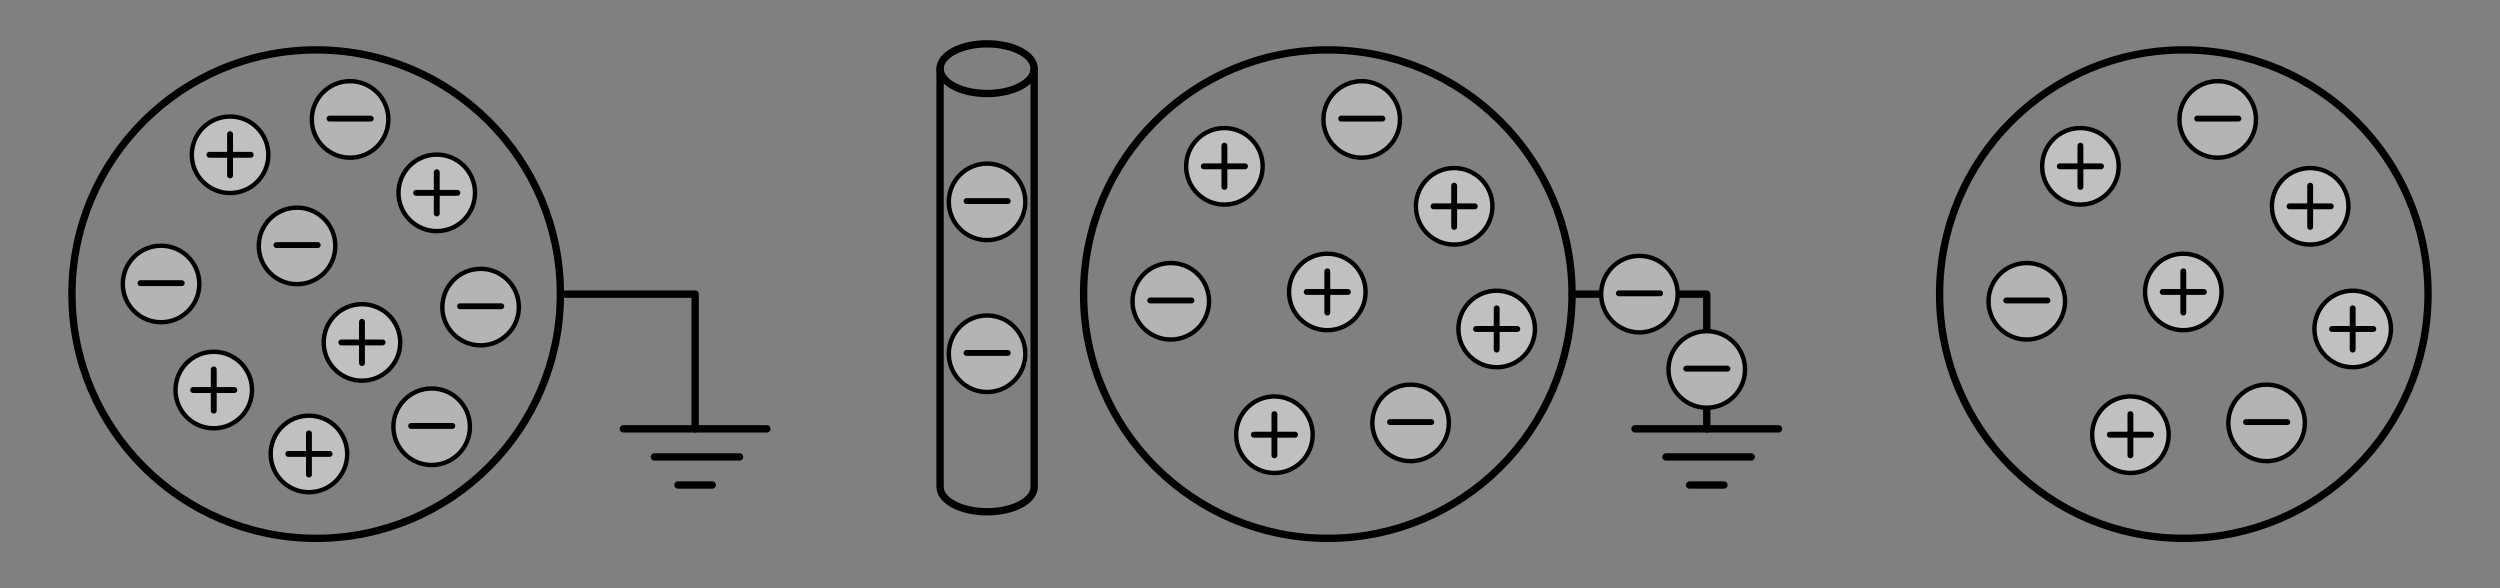 <?xml version="1.0" encoding="UTF-8" standalone="no"?>
<!-- Created with Inkscape (http://www.inkscape.org/) -->

<svg
   width="170mm"
   height="40mm"
   viewBox="0 0 170 40"
   version="1.1"
   id="svg5"
   inkscape:version="1.2.2 (b0a84865, 2022-12-01)"
   sodipodi:docname="elec-conduc-induc.svg"
   xmlns:inkscape="http://www.inkscape.org/namespaces/inkscape"
   xmlns:sodipodi="http://sodipodi.sourceforge.net/DTD/sodipodi-0.dtd"
   xmlns="http://www.w3.org/2000/svg"
   xmlns:svg="http://www.w3.org/2000/svg">
  <rect x="0" y="0" width="170" height="40" fill="#808080" stroke="none"/>
  <sodipodi:namedview
     id="namedview7"
     pagecolor="#ffffff"
     bordercolor="#999999"
     borderopacity="1"
     inkscape:showpageshadow="0"
     inkscape:pageopacity="0"
     inkscape:pagecheckerboard="0"
     inkscape:deskcolor="#d1d1d1"
     inkscape:document-units="mm"
     showgrid="false"
     inkscape:zoom="1.0116647"
     inkscape:cx="260.4618"
     inkscape:cy="62.767835"
     inkscape:window-width="1920"
     inkscape:window-height="953"
     inkscape:window-x="1512"
     inkscape:window-y="25"
     inkscape:window-maximized="1"
     inkscape:current-layer="layer1" />
  <defs
     id="defs2" />
  <g
     inkscape:label="Layer 1"
     inkscape:groupmode="layer"
     id="layer1">
    <g
       id="g2763"
       transform="translate(2.02)">
      <circle
         style="fill:none;fill-opacity:0.6;stroke:#000000;stroke-width:0.5;stroke-linejoin:round;stroke-dasharray:none;stroke-opacity:1"
         id="circle1406"
         cx="88.272"
         cy="20"
         r="16.607" />
      <path
         style="fill:none;fill-opacity:0.6;stroke:#000000;stroke-width:0.5;stroke-linecap:round;stroke-linejoin:round;stroke-dasharray:none;stroke-opacity:1"
         d="m 104.879,20 h 9.161 v 9.161"
         id="path1408" />
      <path
         style="fill:none;fill-opacity:0.6;stroke:#000000;stroke-width:0.5;stroke-linecap:round;stroke-linejoin:round;stroke-dasharray:none;stroke-opacity:1"
         d="m 109.16,29.161 h 9.758"
         id="path1410" />
      <path
         style="fill:none;fill-opacity:0.6;stroke:#000000;stroke-width:0.5;stroke-linecap:round;stroke-linejoin:round;stroke-dasharray:none;stroke-opacity:1"
         d="m 111.269,31.071 h 5.793"
         id="path1412" />
      <path
         style="fill:none;fill-opacity:0.6;stroke:#000000;stroke-width:0.5;stroke-linecap:round;stroke-linejoin:round;stroke-dasharray:none;stroke-opacity:1"
         d="m 112.874,32.981 h 2.332"
         id="path1414" />
      <g
         id="g1642"
         transform="translate(-13.56,-14.718)">
        <circle
           style="fill:none;fill-opacity:0.6;stroke:#000000;stroke-width:0.5;stroke-linejoin:round;stroke-dasharray:none;stroke-opacity:1"
           id="circle1552"
           cx="33.04"
           cy="34.718"
           r="16.607" />
        <path
           style="fill:none;fill-opacity:0.6;stroke:#000000;stroke-width:0.5;stroke-linecap:round;stroke-linejoin:round;stroke-dasharray:none;stroke-opacity:1"
           d="m 49.648,34.718 h 9.161 v 9.161"
           id="path1554" />
        <path
           style="fill:none;fill-opacity:0.6;stroke:#000000;stroke-width:0.5;stroke-linecap:round;stroke-linejoin:round;stroke-dasharray:none;stroke-opacity:1"
           d="m 53.929,43.878 h 9.758"
           id="path1556" />
        <path
           style="fill:none;fill-opacity:0.6;stroke:#000000;stroke-width:0.5;stroke-linecap:round;stroke-linejoin:round;stroke-dasharray:none;stroke-opacity:1"
           d="m 56.038,45.789 h 5.793"
           id="path1558" />
        <path
           style="fill:none;fill-opacity:0.6;stroke:#000000;stroke-width:0.5;stroke-linecap:round;stroke-linejoin:round;stroke-dasharray:none;stroke-opacity:1"
           d="m 57.642,47.699 h 2.332"
           id="path1560" />
        <g
           id="g1568"
           transform="translate(-15.164,-37.634)">
          <circle
             style="fill:#ffffff;fill-opacity:0.5;stroke:#000000;stroke-width:0.3;stroke-linecap:round;stroke-linejoin:round;stroke-miterlimit:4;stroke-dasharray:none;stroke-dashoffset:0;stroke-opacity:1;paint-order:normal"
             id="circle1562"
             cx="42.349"
             cy="62.877"
             r="2.602"
             inkscape:export-filename="C:\Backup\Academic\My Notes\Super Apunte EyM\PNG\Hall.png"
             inkscape:export-xdpi="300"
             inkscape:export-ydpi="300" />
          <path
             style="fill:none;stroke:#000000;stroke-width:0.4;stroke-linecap:round;stroke-linejoin:round;stroke-miterlimit:4;stroke-dasharray:none;stroke-opacity:1"
             d="m 40.947,62.877 h 2.804"
             id="path1564"
             inkscape:export-filename="C:\Backup\Academic\My Notes\Super Apunte EyM\PNG\Hall.png"
             inkscape:export-xdpi="300"
             inkscape:export-ydpi="300" />
          <path
             style="fill:none;stroke:#000000;stroke-width:0.4;stroke-linecap:round;stroke-linejoin:round;stroke-miterlimit:4;stroke-dasharray:none;stroke-opacity:1"
             d="m 42.349,61.475 v 2.804"
             id="path1566"
             inkscape:export-filename="C:\Backup\Academic\My Notes\Super Apunte EyM\PNG\Hall.png"
             inkscape:export-xdpi="300"
             inkscape:export-ydpi="300" />
        </g>
        <g
           id="g1576"
           transform="translate(-11.836,-27.277)">
          <circle
             style="fill:#b4b4b4;fill-opacity:1;stroke:#000000;stroke-width:0.3;stroke-linecap:round;stroke-linejoin:round;stroke-miterlimit:4;stroke-dasharray:none;stroke-dashoffset:0;stroke-opacity:1;paint-order:normal"
             id="circle1570"
             cx="56.057"
             cy="62.877"
             r="2.602"
             inkscape:export-filename="C:\Backup\Academic\My Notes\Super Apunte EyM\PNG\Hall.png"
             inkscape:export-xdpi="300"
             inkscape:export-ydpi="300" />
          <g
             id="g1574"
             transform="matrix(0.796,0,0,0.796,78.841,-181.832)"
             style="stroke:#000000;stroke-width:1.256;stroke-opacity:1"
             inkscape:export-filename="C:\Backup\Academic\My Notes\Super Apunte EyM\PNG\Hall.png"
             inkscape:export-xdpi="300"
             inkscape:export-ydpi="300">
            <path
               style="fill:none;stroke:#000000;stroke-width:0.502;stroke-linecap:round;stroke-linejoin:round;stroke-miterlimit:4;stroke-dasharray:none;stroke-opacity:1"
               d="m -30.379,307.354 h 3.522"
               id="path1572" />
          </g>
        </g>
        <g
           id="g1584"
           transform="translate(-1.11,-35.045)">
          <circle
             style="fill:#ffffff;fill-opacity:0.5;stroke:#000000;stroke-width:0.3;stroke-linecap:round;stroke-linejoin:round;stroke-miterlimit:4;stroke-dasharray:none;stroke-dashoffset:0;stroke-opacity:1;paint-order:normal"
             id="circle1578"
             cx="42.349"
             cy="62.877"
             r="2.602"
             inkscape:export-filename="C:\Backup\Academic\My Notes\Super Apunte EyM\PNG\Hall.png"
             inkscape:export-xdpi="300"
             inkscape:export-ydpi="300" />
          <path
             style="fill:none;stroke:#000000;stroke-width:0.4;stroke-linecap:round;stroke-linejoin:round;stroke-miterlimit:4;stroke-dasharray:none;stroke-opacity:1"
             d="m 40.947,62.877 h 2.804"
             id="path1580"
             inkscape:export-filename="C:\Backup\Academic\My Notes\Super Apunte EyM\PNG\Hall.png"
             inkscape:export-xdpi="300"
             inkscape:export-ydpi="300" />
          <path
             style="fill:none;stroke:#000000;stroke-width:0.4;stroke-linecap:round;stroke-linejoin:round;stroke-miterlimit:4;stroke-dasharray:none;stroke-opacity:1"
             d="m 42.349,61.475 v 2.804"
             id="path1582"
             inkscape:export-filename="C:\Backup\Academic\My Notes\Super Apunte EyM\PNG\Hall.png"
             inkscape:export-xdpi="300"
             inkscape:export-ydpi="300" />
        </g>
        <g
           id="g1592"
           transform="translate(-16.274,-21.637)">
          <circle
             style="fill:#ffffff;fill-opacity:0.5;stroke:#000000;stroke-width:0.3;stroke-linecap:round;stroke-linejoin:round;stroke-miterlimit:4;stroke-dasharray:none;stroke-dashoffset:0;stroke-opacity:1;paint-order:normal"
             id="circle1586"
             cx="42.349"
             cy="62.877"
             r="2.602"
             inkscape:export-filename="C:\Backup\Academic\My Notes\Super Apunte EyM\PNG\Hall.png"
             inkscape:export-xdpi="300"
             inkscape:export-ydpi="300" />
          <path
             style="fill:none;stroke:#000000;stroke-width:0.4;stroke-linecap:round;stroke-linejoin:round;stroke-miterlimit:4;stroke-dasharray:none;stroke-opacity:1"
             d="m 40.947,62.877 h 2.804"
             id="path1588"
             inkscape:export-filename="C:\Backup\Academic\My Notes\Super Apunte EyM\PNG\Hall.png"
             inkscape:export-xdpi="300"
             inkscape:export-ydpi="300" />
          <path
             style="fill:none;stroke:#000000;stroke-width:0.4;stroke-linecap:round;stroke-linejoin:round;stroke-miterlimit:4;stroke-dasharray:none;stroke-opacity:1"
             d="m 42.349,61.475 v 2.804"
             id="path1590"
             inkscape:export-filename="C:\Backup\Academic\My Notes\Super Apunte EyM\PNG\Hall.png"
             inkscape:export-xdpi="300"
             inkscape:export-ydpi="300" />
        </g>
        <g
           id="g1600"
           transform="translate(-20.712,-40.038)">
          <circle
             style="fill:#b4b4b4;fill-opacity:1;stroke:#000000;stroke-width:0.3;stroke-linecap:round;stroke-linejoin:round;stroke-miterlimit:4;stroke-dasharray:none;stroke-dashoffset:0;stroke-opacity:1;paint-order:normal"
             id="circle1594"
             cx="56.057"
             cy="62.877"
             r="2.602"
             inkscape:export-filename="C:\Backup\Academic\My Notes\Super Apunte EyM\PNG\Hall.png"
             inkscape:export-xdpi="300"
             inkscape:export-ydpi="300" />
          <g
             id="g1598"
             transform="matrix(0.796,0,0,0.796,78.841,-181.832)"
             style="stroke:#000000;stroke-width:1.256;stroke-opacity:1"
             inkscape:export-filename="C:\Backup\Academic\My Notes\Super Apunte EyM\PNG\Hall.png"
             inkscape:export-xdpi="300"
             inkscape:export-ydpi="300">
            <path
               style="fill:none;stroke:#000000;stroke-width:0.502;stroke-linecap:round;stroke-linejoin:round;stroke-miterlimit:4;stroke-dasharray:none;stroke-opacity:1"
               d="m -30.379,307.354 h 3.522"
               id="path1596" />
          </g>
        </g>
        <g
           id="g1608"
           transform="translate(-15.164,-19.14)">
          <circle
             style="fill:#b4b4b4;fill-opacity:1;stroke:#000000;stroke-width:0.3;stroke-linecap:round;stroke-linejoin:round;stroke-miterlimit:4;stroke-dasharray:none;stroke-dashoffset:0;stroke-opacity:1;paint-order:normal"
             id="circle1602"
             cx="56.057"
             cy="62.877"
             r="2.602"
             inkscape:export-filename="C:\Backup\Academic\My Notes\Super Apunte EyM\PNG\Hall.png"
             inkscape:export-xdpi="300"
             inkscape:export-ydpi="300" />
          <g
             id="g1606"
             transform="matrix(0.796,0,0,0.796,78.841,-181.832)"
             style="stroke:#000000;stroke-width:1.256;stroke-opacity:1"
             inkscape:export-filename="C:\Backup\Academic\My Notes\Super Apunte EyM\PNG\Hall.png"
             inkscape:export-xdpi="300"
             inkscape:export-ydpi="300">
            <path
               style="fill:none;stroke:#000000;stroke-width:0.502;stroke-linecap:round;stroke-linejoin:round;stroke-miterlimit:4;stroke-dasharray:none;stroke-opacity:1"
               d="m -30.379,307.354 h 3.522"
               id="path1604" />
          </g>
        </g>
        <g
           id="g1616"
           transform="translate(-33.565,-28.849)">
          <circle
             style="fill:#b4b4b4;fill-opacity:1;stroke:#000000;stroke-width:0.3;stroke-linecap:round;stroke-linejoin:round;stroke-miterlimit:4;stroke-dasharray:none;stroke-dashoffset:0;stroke-opacity:1;paint-order:normal"
             id="circle1610"
             cx="56.057"
             cy="62.877"
             r="2.602"
             inkscape:export-filename="C:\Backup\Academic\My Notes\Super Apunte EyM\PNG\Hall.png"
             inkscape:export-xdpi="300"
             inkscape:export-ydpi="300" />
          <g
             id="g1614"
             transform="matrix(0.796,0,0,0.796,78.841,-181.832)"
             style="stroke:#000000;stroke-width:1.256;stroke-opacity:1"
             inkscape:export-filename="C:\Backup\Academic\My Notes\Super Apunte EyM\PNG\Hall.png"
             inkscape:export-xdpi="300"
             inkscape:export-ydpi="300">
            <path
               style="fill:none;stroke:#000000;stroke-width:0.502;stroke-linecap:round;stroke-linejoin:round;stroke-miterlimit:4;stroke-dasharray:none;stroke-opacity:1"
               d="m -30.379,307.354 h 3.522"
               id="path1612" />
          </g>
        </g>
        <g
           id="g1624"
           transform="translate(-6.195,-24.873)">
          <circle
             style="fill:#ffffff;fill-opacity:0.5;stroke:#000000;stroke-width:0.3;stroke-linecap:round;stroke-linejoin:round;stroke-miterlimit:4;stroke-dasharray:none;stroke-dashoffset:0;stroke-opacity:1;paint-order:normal"
             id="circle1618"
             cx="42.349"
             cy="62.877"
             r="2.602"
             inkscape:export-filename="C:\Backup\Academic\My Notes\Super Apunte EyM\PNG\Hall.png"
             inkscape:export-xdpi="300"
             inkscape:export-ydpi="300" />
          <path
             style="fill:none;stroke:#000000;stroke-width:0.4;stroke-linecap:round;stroke-linejoin:round;stroke-miterlimit:4;stroke-dasharray:none;stroke-opacity:1"
             d="m 40.947,62.877 h 2.804"
             id="path1620"
             inkscape:export-filename="C:\Backup\Academic\My Notes\Super Apunte EyM\PNG\Hall.png"
             inkscape:export-xdpi="300"
             inkscape:export-ydpi="300" />
          <path
             style="fill:none;stroke:#000000;stroke-width:0.4;stroke-linecap:round;stroke-linejoin:round;stroke-miterlimit:4;stroke-dasharray:none;stroke-opacity:1"
             d="m 42.349,61.475 v 2.804"
             id="path1622"
             inkscape:export-filename="C:\Backup\Academic\My Notes\Super Apunte EyM\PNG\Hall.png"
             inkscape:export-xdpi="300"
             inkscape:export-ydpi="300" />
        </g>
        <g
           id="g1632"
           transform="translate(-24.318,-31.438)">
          <circle
             style="fill:#b4b4b4;fill-opacity:1;stroke:#000000;stroke-width:0.3;stroke-linecap:round;stroke-linejoin:round;stroke-miterlimit:4;stroke-dasharray:none;stroke-dashoffset:0;stroke-opacity:1;paint-order:normal"
             id="circle1626"
             cx="56.057"
             cy="62.877"
             r="2.602"
             inkscape:export-filename="C:\Backup\Academic\My Notes\Super Apunte EyM\PNG\Hall.png"
             inkscape:export-xdpi="300"
             inkscape:export-ydpi="300" />
          <g
             id="g1630"
             transform="matrix(0.796,0,0,0.796,78.841,-181.832)"
             style="stroke:#000000;stroke-width:1.256;stroke-opacity:1"
             inkscape:export-filename="C:\Backup\Academic\My Notes\Super Apunte EyM\PNG\Hall.png"
             inkscape:export-xdpi="300"
             inkscape:export-ydpi="300">
            <path
               style="fill:none;stroke:#000000;stroke-width:0.502;stroke-linecap:round;stroke-linejoin:round;stroke-miterlimit:4;stroke-dasharray:none;stroke-opacity:1"
               d="m -30.379,307.354 h 3.522"
               id="path1628" />
          </g>
        </g>
        <g
           id="g1640"
           transform="translate(-9.801,-17.291)">
          <circle
             style="fill:#ffffff;fill-opacity:0.5;stroke:#000000;stroke-width:0.3;stroke-linecap:round;stroke-linejoin:round;stroke-miterlimit:4;stroke-dasharray:none;stroke-dashoffset:0;stroke-opacity:1;paint-order:normal"
             id="circle1634"
             cx="42.349"
             cy="62.877"
             r="2.602"
             inkscape:export-filename="C:\Backup\Academic\My Notes\Super Apunte EyM\PNG\Hall.png"
             inkscape:export-xdpi="300"
             inkscape:export-ydpi="300" />
          <path
             style="fill:none;stroke:#000000;stroke-width:0.4;stroke-linecap:round;stroke-linejoin:round;stroke-miterlimit:4;stroke-dasharray:none;stroke-opacity:1"
             d="m 40.947,62.877 h 2.804"
             id="path1636"
             inkscape:export-filename="C:\Backup\Academic\My Notes\Super Apunte EyM\PNG\Hall.png"
             inkscape:export-xdpi="300"
             inkscape:export-ydpi="300" />
          <path
             style="fill:none;stroke:#000000;stroke-width:0.4;stroke-linecap:round;stroke-linejoin:round;stroke-miterlimit:4;stroke-dasharray:none;stroke-opacity:1"
             d="m 42.349,61.475 v 2.804"
             id="path1638"
             inkscape:export-filename="C:\Backup\Academic\My Notes\Super Apunte EyM\PNG\Hall.png"
             inkscape:export-xdpi="300"
             inkscape:export-ydpi="300" />
        </g>
      </g>
      <circle
         style="fill:none;fill-opacity:0.6;stroke:#000000;stroke-width:0.5;stroke-linejoin:round;stroke-dasharray:none;stroke-opacity:1"
         id="circle1644"
         cx="146.48"
         cy="20"
         r="16.607" />
      <g
         id="g1660"
         transform="translate(97.099,-51.567)">
        <circle
           style="fill:#ffffff;fill-opacity:0.5;stroke:#000000;stroke-width:0.3;stroke-linecap:round;stroke-linejoin:round;stroke-miterlimit:4;stroke-dasharray:none;stroke-dashoffset:0;stroke-opacity:1;paint-order:normal"
           id="circle1654"
           cx="42.349"
           cy="62.877"
           r="2.602"
           inkscape:export-filename="C:\Backup\Academic\My Notes\Super Apunte EyM\PNG\Hall.png"
           inkscape:export-xdpi="300"
           inkscape:export-ydpi="300" />
        <path
           style="fill:none;stroke:#000000;stroke-width:0.4;stroke-linecap:round;stroke-linejoin:round;stroke-miterlimit:4;stroke-dasharray:none;stroke-opacity:1"
           d="m 40.947,62.877 h 2.804"
           id="path1656"
           inkscape:export-filename="C:\Backup\Academic\My Notes\Super Apunte EyM\PNG\Hall.png"
           inkscape:export-xdpi="300"
           inkscape:export-ydpi="300" />
        <path
           style="fill:none;stroke:#000000;stroke-width:0.4;stroke-linecap:round;stroke-linejoin:round;stroke-miterlimit:4;stroke-dasharray:none;stroke-opacity:1"
           d="m 42.349,61.475 v 2.804"
           id="path1658"
           inkscape:export-filename="C:\Backup\Academic\My Notes\Super Apunte EyM\PNG\Hall.png"
           inkscape:export-xdpi="300"
           inkscape:export-ydpi="300" />
      </g>
      <g
         id="g1676"
         transform="translate(112.723,-48.847)">
        <circle
           style="fill:#ffffff;fill-opacity:0.5;stroke:#000000;stroke-width:0.3;stroke-linecap:round;stroke-linejoin:round;stroke-miterlimit:4;stroke-dasharray:none;stroke-dashoffset:0;stroke-opacity:1;paint-order:normal"
           id="circle1670"
           cx="42.349"
           cy="62.877"
           r="2.602"
           inkscape:export-filename="C:\Backup\Academic\My Notes\Super Apunte EyM\PNG\Hall.png"
           inkscape:export-xdpi="300"
           inkscape:export-ydpi="300" />
        <path
           style="fill:none;stroke:#000000;stroke-width:0.4;stroke-linecap:round;stroke-linejoin:round;stroke-miterlimit:4;stroke-dasharray:none;stroke-opacity:1"
           d="m 40.947,62.877 h 2.804"
           id="path1672"
           inkscape:export-filename="C:\Backup\Academic\My Notes\Super Apunte EyM\PNG\Hall.png"
           inkscape:export-xdpi="300"
           inkscape:export-ydpi="300" />
        <path
           style="fill:none;stroke:#000000;stroke-width:0.4;stroke-linecap:round;stroke-linejoin:round;stroke-miterlimit:4;stroke-dasharray:none;stroke-opacity:1"
           d="m 42.349,61.475 v 2.804"
           id="path1674"
           inkscape:export-filename="C:\Backup\Academic\My Notes\Super Apunte EyM\PNG\Hall.png"
           inkscape:export-xdpi="300"
           inkscape:export-ydpi="300" />
      </g>
      <g
         id="g1684"
         transform="translate(104.096,-43.024)">
        <circle
           style="fill:#ffffff;fill-opacity:0.5;stroke:#000000;stroke-width:0.3;stroke-linecap:round;stroke-linejoin:round;stroke-miterlimit:4;stroke-dasharray:none;stroke-dashoffset:0;stroke-opacity:1;paint-order:normal"
           id="circle1678"
           cx="42.349"
           cy="62.877"
           r="2.602"
           inkscape:export-filename="C:\Backup\Academic\My Notes\Super Apunte EyM\PNG\Hall.png"
           inkscape:export-xdpi="300"
           inkscape:export-ydpi="300" />
        <path
           style="fill:none;stroke:#000000;stroke-width:0.4;stroke-linecap:round;stroke-linejoin:round;stroke-miterlimit:4;stroke-dasharray:none;stroke-opacity:1"
           d="m 40.947,62.877 h 2.804"
           id="path1680"
           inkscape:export-filename="C:\Backup\Academic\My Notes\Super Apunte EyM\PNG\Hall.png"
           inkscape:export-xdpi="300"
           inkscape:export-ydpi="300" />
        <path
           style="fill:none;stroke:#000000;stroke-width:0.4;stroke-linecap:round;stroke-linejoin:round;stroke-miterlimit:4;stroke-dasharray:none;stroke-opacity:1"
           d="m 42.349,61.475 v 2.804"
           id="path1682"
           inkscape:export-filename="C:\Backup\Academic\My Notes\Super Apunte EyM\PNG\Hall.png"
           inkscape:export-xdpi="300"
           inkscape:export-ydpi="300" />
      </g>
      <g
         id="g1692"
         transform="translate(92.727,-54.756)">
        <circle
           style="fill:#b4b4b4;fill-opacity:1;stroke:#000000;stroke-width:0.3;stroke-linecap:round;stroke-linejoin:round;stroke-miterlimit:4;stroke-dasharray:none;stroke-dashoffset:0;stroke-opacity:1;paint-order:normal"
           id="circle1686"
           cx="56.057"
           cy="62.877"
           r="2.602"
           inkscape:export-filename="C:\Backup\Academic\My Notes\Super Apunte EyM\PNG\Hall.png"
           inkscape:export-xdpi="300"
           inkscape:export-ydpi="300" />
        <g
           id="g1690"
           transform="matrix(0.796,0,0,0.796,78.841,-181.832)"
           style="stroke:#000000;stroke-width:1.256;stroke-opacity:1"
           inkscape:export-filename="C:\Backup\Academic\My Notes\Super Apunte EyM\PNG\Hall.png"
           inkscape:export-xdpi="300"
           inkscape:export-ydpi="300">
          <path
             style="fill:none;stroke:#000000;stroke-width:0.502;stroke-linecap:round;stroke-linejoin:round;stroke-miterlimit:4;stroke-dasharray:none;stroke-opacity:1"
             d="m -30.379,307.354 h 3.522"
             id="path1688" />
        </g>
      </g>
      <g
         id="g1700"
         transform="translate(96.052,-34.12)">
        <circle
           style="fill:#b4b4b4;fill-opacity:1;stroke:#000000;stroke-width:0.3;stroke-linecap:round;stroke-linejoin:round;stroke-miterlimit:4;stroke-dasharray:none;stroke-dashoffset:0;stroke-opacity:1;paint-order:normal"
           id="circle1694"
           cx="56.057"
           cy="62.877"
           r="2.602"
           inkscape:export-filename="C:\Backup\Academic\My Notes\Super Apunte EyM\PNG\Hall.png"
           inkscape:export-xdpi="300"
           inkscape:export-ydpi="300" />
        <g
           id="g1698"
           transform="matrix(0.796,0,0,0.796,78.841,-181.832)"
           style="stroke:#000000;stroke-width:1.256;stroke-opacity:1"
           inkscape:export-filename="C:\Backup\Academic\My Notes\Super Apunte EyM\PNG\Hall.png"
           inkscape:export-xdpi="300"
           inkscape:export-ydpi="300">
          <path
             style="fill:none;stroke:#000000;stroke-width:0.502;stroke-linecap:round;stroke-linejoin:round;stroke-miterlimit:4;stroke-dasharray:none;stroke-opacity:1"
             d="m -30.379,307.354 h 3.522"
             id="path1696" />
        </g>
      </g>
      <g
         id="g1708"
         transform="translate(79.744,-42.39)">
        <circle
           style="fill:#b4b4b4;fill-opacity:1;stroke:#000000;stroke-width:0.3;stroke-linecap:round;stroke-linejoin:round;stroke-miterlimit:4;stroke-dasharray:none;stroke-dashoffset:0;stroke-opacity:1;paint-order:normal"
           id="circle1702"
           cx="56.057"
           cy="62.877"
           r="2.602"
           inkscape:export-filename="C:\Backup\Academic\My Notes\Super Apunte EyM\PNG\Hall.png"
           inkscape:export-xdpi="300"
           inkscape:export-ydpi="300" />
        <g
           id="g1706"
           transform="matrix(0.796,0,0,0.796,78.841,-181.832)"
           style="stroke:#000000;stroke-width:1.256;stroke-opacity:1"
           inkscape:export-filename="C:\Backup\Academic\My Notes\Super Apunte EyM\PNG\Hall.png"
           inkscape:export-xdpi="300"
           inkscape:export-ydpi="300">
          <path
             style="fill:none;stroke:#000000;stroke-width:0.502;stroke-linecap:round;stroke-linejoin:round;stroke-miterlimit:4;stroke-dasharray:none;stroke-opacity:1"
             d="m -30.379,307.354 h 3.522"
             id="path1704" />
        </g>
      </g>
      <g
         id="g1716"
         transform="translate(115.614,-40.507)">
        <circle
           style="fill:#ffffff;fill-opacity:0.5;stroke:#000000;stroke-width:0.3;stroke-linecap:round;stroke-linejoin:round;stroke-miterlimit:4;stroke-dasharray:none;stroke-dashoffset:0;stroke-opacity:1;paint-order:normal"
           id="circle1710"
           cx="42.349"
           cy="62.877"
           r="2.602"
           inkscape:export-filename="C:\Backup\Academic\My Notes\Super Apunte EyM\PNG\Hall.png"
           inkscape:export-xdpi="300"
           inkscape:export-ydpi="300" />
        <path
           style="fill:none;stroke:#000000;stroke-width:0.4;stroke-linecap:round;stroke-linejoin:round;stroke-miterlimit:4;stroke-dasharray:none;stroke-opacity:1"
           d="m 40.947,62.877 h 2.804"
           id="path1712"
           inkscape:export-filename="C:\Backup\Academic\My Notes\Super Apunte EyM\PNG\Hall.png"
           inkscape:export-xdpi="300"
           inkscape:export-ydpi="300" />
        <path
           style="fill:none;stroke:#000000;stroke-width:0.4;stroke-linecap:round;stroke-linejoin:round;stroke-miterlimit:4;stroke-dasharray:none;stroke-opacity:1"
           d="m 42.349,61.475 v 2.804"
           id="path1714"
           inkscape:export-filename="C:\Backup\Academic\My Notes\Super Apunte EyM\PNG\Hall.png"
           inkscape:export-xdpi="300"
           inkscape:export-ydpi="300" />
      </g>
      <g
         id="g1732"
         transform="translate(100.5,-33.317)">
        <circle
           style="fill:#ffffff;fill-opacity:0.5;stroke:#000000;stroke-width:0.3;stroke-linecap:round;stroke-linejoin:round;stroke-miterlimit:4;stroke-dasharray:none;stroke-dashoffset:0;stroke-opacity:1;paint-order:normal"
           id="circle1726"
           cx="42.349"
           cy="62.877"
           r="2.602"
           inkscape:export-filename="C:\Backup\Academic\My Notes\Super Apunte EyM\PNG\Hall.png"
           inkscape:export-xdpi="300"
           inkscape:export-ydpi="300" />
        <path
           style="fill:none;stroke:#000000;stroke-width:0.4;stroke-linecap:round;stroke-linejoin:round;stroke-miterlimit:4;stroke-dasharray:none;stroke-opacity:1"
           d="m 40.947,62.877 h 2.804"
           id="path1728"
           inkscape:export-filename="C:\Backup\Academic\My Notes\Super Apunte EyM\PNG\Hall.png"
           inkscape:export-xdpi="300"
           inkscape:export-ydpi="300" />
        <path
           style="fill:none;stroke:#000000;stroke-width:0.4;stroke-linecap:round;stroke-linejoin:round;stroke-miterlimit:4;stroke-dasharray:none;stroke-opacity:1"
           d="m 42.349,61.475 v 2.804"
           id="path1730"
           inkscape:export-filename="C:\Backup\Academic\My Notes\Super Apunte EyM\PNG\Hall.png"
           inkscape:export-xdpi="300"
           inkscape:export-ydpi="300" />
      </g>
      <g
         id="g1916"
         transform="translate(38.89,-51.567)">
        <circle
           style="fill:#ffffff;fill-opacity:0.5;stroke:#000000;stroke-width:0.3;stroke-linecap:round;stroke-linejoin:round;stroke-miterlimit:4;stroke-dasharray:none;stroke-dashoffset:0;stroke-opacity:1;paint-order:normal"
           id="circle1910"
           cx="42.349"
           cy="62.877"
           r="2.602"
           inkscape:export-filename="C:\Backup\Academic\My Notes\Super Apunte EyM\PNG\Hall.png"
           inkscape:export-xdpi="300"
           inkscape:export-ydpi="300" />
        <path
           style="fill:none;stroke:#000000;stroke-width:0.4;stroke-linecap:round;stroke-linejoin:round;stroke-miterlimit:4;stroke-dasharray:none;stroke-opacity:1"
           d="m 40.947,62.877 h 2.804"
           id="path1912"
           inkscape:export-filename="C:\Backup\Academic\My Notes\Super Apunte EyM\PNG\Hall.png"
           inkscape:export-xdpi="300"
           inkscape:export-ydpi="300" />
        <path
           style="fill:none;stroke:#000000;stroke-width:0.4;stroke-linecap:round;stroke-linejoin:round;stroke-miterlimit:4;stroke-dasharray:none;stroke-opacity:1"
           d="m 42.349,61.475 v 2.804"
           id="path1914"
           inkscape:export-filename="C:\Backup\Academic\My Notes\Super Apunte EyM\PNG\Hall.png"
           inkscape:export-xdpi="300"
           inkscape:export-ydpi="300" />
      </g>
      <g
         id="g1924"
         transform="translate(54.514,-48.847)">
        <circle
           style="fill:#ffffff;fill-opacity:0.5;stroke:#000000;stroke-width:0.3;stroke-linecap:round;stroke-linejoin:round;stroke-miterlimit:4;stroke-dasharray:none;stroke-dashoffset:0;stroke-opacity:1;paint-order:normal"
           id="circle1918"
           cx="42.349"
           cy="62.877"
           r="2.602"
           inkscape:export-filename="C:\Backup\Academic\My Notes\Super Apunte EyM\PNG\Hall.png"
           inkscape:export-xdpi="300"
           inkscape:export-ydpi="300" />
        <path
           style="fill:none;stroke:#000000;stroke-width:0.4;stroke-linecap:round;stroke-linejoin:round;stroke-miterlimit:4;stroke-dasharray:none;stroke-opacity:1"
           d="m 40.947,62.877 h 2.804"
           id="path1920"
           inkscape:export-filename="C:\Backup\Academic\My Notes\Super Apunte EyM\PNG\Hall.png"
           inkscape:export-xdpi="300"
           inkscape:export-ydpi="300" />
        <path
           style="fill:none;stroke:#000000;stroke-width:0.4;stroke-linecap:round;stroke-linejoin:round;stroke-miterlimit:4;stroke-dasharray:none;stroke-opacity:1"
           d="m 42.349,61.475 v 2.804"
           id="path1922"
           inkscape:export-filename="C:\Backup\Academic\My Notes\Super Apunte EyM\PNG\Hall.png"
           inkscape:export-xdpi="300"
           inkscape:export-ydpi="300" />
      </g>
      <g
         id="g1932"
         transform="translate(45.888,-43.024)">
        <circle
           style="fill:#ffffff;fill-opacity:0.5;stroke:#000000;stroke-width:0.3;stroke-linecap:round;stroke-linejoin:round;stroke-miterlimit:4;stroke-dasharray:none;stroke-dashoffset:0;stroke-opacity:1;paint-order:normal"
           id="circle1926"
           cx="42.349"
           cy="62.877"
           r="2.602"
           inkscape:export-filename="C:\Backup\Academic\My Notes\Super Apunte EyM\PNG\Hall.png"
           inkscape:export-xdpi="300"
           inkscape:export-ydpi="300" />
        <path
           style="fill:none;stroke:#000000;stroke-width:0.4;stroke-linecap:round;stroke-linejoin:round;stroke-miterlimit:4;stroke-dasharray:none;stroke-opacity:1"
           d="m 40.947,62.877 h 2.804"
           id="path1928"
           inkscape:export-filename="C:\Backup\Academic\My Notes\Super Apunte EyM\PNG\Hall.png"
           inkscape:export-xdpi="300"
           inkscape:export-ydpi="300" />
        <path
           style="fill:none;stroke:#000000;stroke-width:0.4;stroke-linecap:round;stroke-linejoin:round;stroke-miterlimit:4;stroke-dasharray:none;stroke-opacity:1"
           d="m 42.349,61.475 v 2.804"
           id="path1930"
           inkscape:export-filename="C:\Backup\Academic\My Notes\Super Apunte EyM\PNG\Hall.png"
           inkscape:export-xdpi="300"
           inkscape:export-ydpi="300" />
      </g>
      <g
         id="g1940"
         transform="translate(34.519,-54.756)">
        <circle
           style="fill:#b4b4b4;fill-opacity:1;stroke:#000000;stroke-width:0.3;stroke-linecap:round;stroke-linejoin:round;stroke-miterlimit:4;stroke-dasharray:none;stroke-dashoffset:0;stroke-opacity:1;paint-order:normal"
           id="circle1934"
           cx="56.057"
           cy="62.877"
           r="2.602"
           inkscape:export-filename="C:\Backup\Academic\My Notes\Super Apunte EyM\PNG\Hall.png"
           inkscape:export-xdpi="300"
           inkscape:export-ydpi="300" />
        <g
           id="g1938"
           transform="matrix(0.796,0,0,0.796,78.841,-181.832)"
           style="stroke:#000000;stroke-width:1.256;stroke-opacity:1"
           inkscape:export-filename="C:\Backup\Academic\My Notes\Super Apunte EyM\PNG\Hall.png"
           inkscape:export-xdpi="300"
           inkscape:export-ydpi="300">
          <path
             style="fill:none;stroke:#000000;stroke-width:0.502;stroke-linecap:round;stroke-linejoin:round;stroke-miterlimit:4;stroke-dasharray:none;stroke-opacity:1"
             d="m -30.379,307.354 h 3.522"
             id="path1936" />
        </g>
      </g>
      <g
         id="g1948"
         transform="translate(37.844,-34.12)">
        <circle
           style="fill:#b4b4b4;fill-opacity:1;stroke:#000000;stroke-width:0.3;stroke-linecap:round;stroke-linejoin:round;stroke-miterlimit:4;stroke-dasharray:none;stroke-dashoffset:0;stroke-opacity:1;paint-order:normal"
           id="circle1942"
           cx="56.057"
           cy="62.877"
           r="2.602"
           inkscape:export-filename="C:\Backup\Academic\My Notes\Super Apunte EyM\PNG\Hall.png"
           inkscape:export-xdpi="300"
           inkscape:export-ydpi="300" />
        <g
           id="g1946"
           transform="matrix(0.796,0,0,0.796,78.841,-181.832)"
           style="stroke:#000000;stroke-width:1.256;stroke-opacity:1"
           inkscape:export-filename="C:\Backup\Academic\My Notes\Super Apunte EyM\PNG\Hall.png"
           inkscape:export-xdpi="300"
           inkscape:export-ydpi="300">
          <path
             style="fill:none;stroke:#000000;stroke-width:0.502;stroke-linecap:round;stroke-linejoin:round;stroke-miterlimit:4;stroke-dasharray:none;stroke-opacity:1"
             d="m -30.379,307.354 h 3.522"
             id="path1944" />
        </g>
      </g>
      <g
         id="g1956"
         transform="translate(21.536,-42.39)">
        <circle
           style="fill:#b4b4b4;fill-opacity:1;stroke:#000000;stroke-width:0.3;stroke-linecap:round;stroke-linejoin:round;stroke-miterlimit:4;stroke-dasharray:none;stroke-dashoffset:0;stroke-opacity:1;paint-order:normal"
           id="circle1950"
           cx="56.057"
           cy="62.877"
           r="2.602"
           inkscape:export-filename="C:\Backup\Academic\My Notes\Super Apunte EyM\PNG\Hall.png"
           inkscape:export-xdpi="300"
           inkscape:export-ydpi="300" />
        <g
           id="g1954"
           transform="matrix(0.796,0,0,0.796,78.841,-181.832)"
           style="stroke:#000000;stroke-width:1.256;stroke-opacity:1"
           inkscape:export-filename="C:\Backup\Academic\My Notes\Super Apunte EyM\PNG\Hall.png"
           inkscape:export-xdpi="300"
           inkscape:export-ydpi="300">
          <path
             style="fill:none;stroke:#000000;stroke-width:0.502;stroke-linecap:round;stroke-linejoin:round;stroke-miterlimit:4;stroke-dasharray:none;stroke-opacity:1"
             d="m -30.379,307.354 h 3.522"
             id="path1952" />
        </g>
      </g>
      <g
         id="g1964"
         transform="translate(57.405,-40.507)">
        <circle
           style="fill:#ffffff;fill-opacity:0.5;stroke:#000000;stroke-width:0.3;stroke-linecap:round;stroke-linejoin:round;stroke-miterlimit:4;stroke-dasharray:none;stroke-dashoffset:0;stroke-opacity:1;paint-order:normal"
           id="circle1958"
           cx="42.349"
           cy="62.877"
           r="2.602"
           inkscape:export-filename="C:\Backup\Academic\My Notes\Super Apunte EyM\PNG\Hall.png"
           inkscape:export-xdpi="300"
           inkscape:export-ydpi="300" />
        <path
           style="fill:none;stroke:#000000;stroke-width:0.4;stroke-linecap:round;stroke-linejoin:round;stroke-miterlimit:4;stroke-dasharray:none;stroke-opacity:1"
           d="m 40.947,62.877 h 2.804"
           id="path1960"
           inkscape:export-filename="C:\Backup\Academic\My Notes\Super Apunte EyM\PNG\Hall.png"
           inkscape:export-xdpi="300"
           inkscape:export-ydpi="300" />
        <path
           style="fill:none;stroke:#000000;stroke-width:0.4;stroke-linecap:round;stroke-linejoin:round;stroke-miterlimit:4;stroke-dasharray:none;stroke-opacity:1"
           d="m 42.349,61.475 v 2.804"
           id="path1962"
           inkscape:export-filename="C:\Backup\Academic\My Notes\Super Apunte EyM\PNG\Hall.png"
           inkscape:export-xdpi="300"
           inkscape:export-ydpi="300" />
      </g>
      <g
         id="g1972"
         transform="translate(42.292,-33.317)">
        <circle
           style="fill:#ffffff;fill-opacity:0.5;stroke:#000000;stroke-width:0.3;stroke-linecap:round;stroke-linejoin:round;stroke-miterlimit:4;stroke-dasharray:none;stroke-dashoffset:0;stroke-opacity:1;paint-order:normal"
           id="circle1966"
           cx="42.349"
           cy="62.877"
           r="2.602"
           inkscape:export-filename="C:\Backup\Academic\My Notes\Super Apunte EyM\PNG\Hall.png"
           inkscape:export-xdpi="300"
           inkscape:export-ydpi="300" />
        <path
           style="fill:none;stroke:#000000;stroke-width:0.4;stroke-linecap:round;stroke-linejoin:round;stroke-miterlimit:4;stroke-dasharray:none;stroke-opacity:1"
           d="m 40.947,62.877 h 2.804"
           id="path1968"
           inkscape:export-filename="C:\Backup\Academic\My Notes\Super Apunte EyM\PNG\Hall.png"
           inkscape:export-xdpi="300"
           inkscape:export-ydpi="300" />
        <path
           style="fill:none;stroke:#000000;stroke-width:0.4;stroke-linecap:round;stroke-linejoin:round;stroke-miterlimit:4;stroke-dasharray:none;stroke-opacity:1"
           d="m 42.349,61.475 v 2.804"
           id="path1970"
           inkscape:export-filename="C:\Backup\Academic\My Notes\Super Apunte EyM\PNG\Hall.png"
           inkscape:export-xdpi="300"
           inkscape:export-ydpi="300" />
      </g>
      <g
         id="g1980"
         transform="translate(57.983,-37.755)">
        <circle
           style="fill:#b4b4b4;fill-opacity:1;stroke:#000000;stroke-width:0.3;stroke-linecap:round;stroke-linejoin:round;stroke-miterlimit:4;stroke-dasharray:none;stroke-dashoffset:0;stroke-opacity:1;paint-order:normal"
           id="circle1974"
           cx="56.057"
           cy="62.877"
           r="2.602"
           inkscape:export-filename="C:\Backup\Academic\My Notes\Super Apunte EyM\PNG\Hall.png"
           inkscape:export-xdpi="300"
           inkscape:export-ydpi="300" />
        <g
           id="g1978"
           transform="matrix(0.796,0,0,0.796,78.841,-181.832)"
           style="stroke:#000000;stroke-width:1.256;stroke-opacity:1"
           inkscape:export-filename="C:\Backup\Academic\My Notes\Super Apunte EyM\PNG\Hall.png"
           inkscape:export-xdpi="300"
           inkscape:export-ydpi="300">
          <path
             style="fill:none;stroke:#000000;stroke-width:0.502;stroke-linecap:round;stroke-linejoin:round;stroke-miterlimit:4;stroke-dasharray:none;stroke-opacity:1"
             d="m -30.379,307.354 h 3.522"
             id="path1976" />
        </g>
      </g>
      <g
         id="g1988"
         transform="translate(53.403,-42.877)">
        <circle
           style="fill:#b4b4b4;fill-opacity:1;stroke:#000000;stroke-width:0.3;stroke-linecap:round;stroke-linejoin:round;stroke-miterlimit:4;stroke-dasharray:none;stroke-dashoffset:0;stroke-opacity:1;paint-order:normal"
           id="circle1982"
           cx="56.057"
           cy="62.877"
           r="2.602"
           inkscape:export-filename="C:\Backup\Academic\My Notes\Super Apunte EyM\PNG\Hall.png"
           inkscape:export-xdpi="300"
           inkscape:export-ydpi="300" />
        <g
           id="g1986"
           transform="matrix(0.796,0,0,0.796,78.841,-181.832)"
           style="stroke:#000000;stroke-width:1.256;stroke-opacity:1"
           inkscape:export-filename="C:\Backup\Academic\My Notes\Super Apunte EyM\PNG\Hall.png"
           inkscape:export-xdpi="300"
           inkscape:export-ydpi="300">
          <path
             style="fill:none;stroke:#000000;stroke-width:0.502;stroke-linecap:round;stroke-linejoin:round;stroke-miterlimit:4;stroke-dasharray:none;stroke-opacity:1"
             d="m -30.379,307.354 h 3.522"
             id="path1984" />
        </g>
      </g>
      <g
         id="g2320"
         transform="translate(5.292)">
        <g
           id="g1956-2"
           transform="translate(3.752,-49.151)">
          <circle
             style="fill:#b4b4b4;fill-opacity:1;stroke:#000000;stroke-width:0.3;stroke-linecap:round;stroke-linejoin:round;stroke-miterlimit:4;stroke-dasharray:none;stroke-dashoffset:0;stroke-opacity:1;paint-order:normal"
             id="circle1950-3"
             cx="56.057"
             cy="62.877"
             r="2.602"
             inkscape:export-filename="C:\Backup\Academic\My Notes\Super Apunte EyM\PNG\Hall.png"
             inkscape:export-xdpi="300"
             inkscape:export-ydpi="300" />
          <g
             id="g1954-7"
             transform="matrix(0.796,0,0,0.796,78.841,-181.832)"
             style="stroke:#000000;stroke-width:1.256;stroke-opacity:1"
             inkscape:export-filename="C:\Backup\Academic\My Notes\Super Apunte EyM\PNG\Hall.png"
             inkscape:export-xdpi="300"
             inkscape:export-ydpi="300">
            <path
               style="fill:none;stroke:#000000;stroke-width:0.502;stroke-linecap:round;stroke-linejoin:round;stroke-miterlimit:4;stroke-dasharray:none;stroke-opacity:1"
               d="m -30.379,307.354 h 3.522"
               id="path1952-1" />
          </g>
        </g>
        <g
           id="g1956-8"
           transform="translate(3.752,-38.822)">
          <circle
             style="fill:#b4b4b4;fill-opacity:1;stroke:#000000;stroke-width:0.3;stroke-linecap:round;stroke-linejoin:round;stroke-miterlimit:4;stroke-dasharray:none;stroke-dashoffset:0;stroke-opacity:1;paint-order:normal"
             id="circle1950-9"
             cx="56.057"
             cy="62.877"
             r="2.602"
             inkscape:export-filename="C:\Backup\Academic\My Notes\Super Apunte EyM\PNG\Hall.png"
             inkscape:export-xdpi="300"
             inkscape:export-ydpi="300" />
          <g
             id="g1954-3"
             transform="matrix(0.796,0,0,0.796,78.841,-181.832)"
             style="stroke:#000000;stroke-width:1.256;stroke-opacity:1"
             inkscape:export-filename="C:\Backup\Academic\My Notes\Super Apunte EyM\PNG\Hall.png"
             inkscape:export-xdpi="300"
             inkscape:export-ydpi="300">
            <path
               style="fill:none;stroke:#000000;stroke-width:0.502;stroke-linecap:round;stroke-linejoin:round;stroke-miterlimit:4;stroke-dasharray:none;stroke-opacity:1"
               d="m -30.379,307.354 h 3.522"
               id="path1952-7" />
          </g>
        </g>
        <g
           id="g2235"
           transform="matrix(1.08,0,0,1.075,-4.68,-1.888)"
           style="stroke-width:0.928">
          <path
             style="fill:none;stroke:#000000;stroke-width:0.464;stroke-linecap:round;stroke-linejoin:round"
             d="M 62.677,6.101 V 32.558 c 0,0.868 -1.326,1.571 -2.962,1.571 -1.636,0 -2.962,-0.704 -2.962,-1.571 V 6.1"
             id="ellipse2170" />
          <ellipse
             style="fill:none;fill-opacity:1;stroke:#000000;stroke-width:0.464;stroke-linecap:round;stroke-linejoin:round;stroke-dasharray:none;stroke-opacity:1"
             id="path2105"
             cx="59.715"
             cy="6.1"
             rx="2.962"
             ry="1.571" />
        </g>
      </g>
    </g>
  </g>
</svg>
